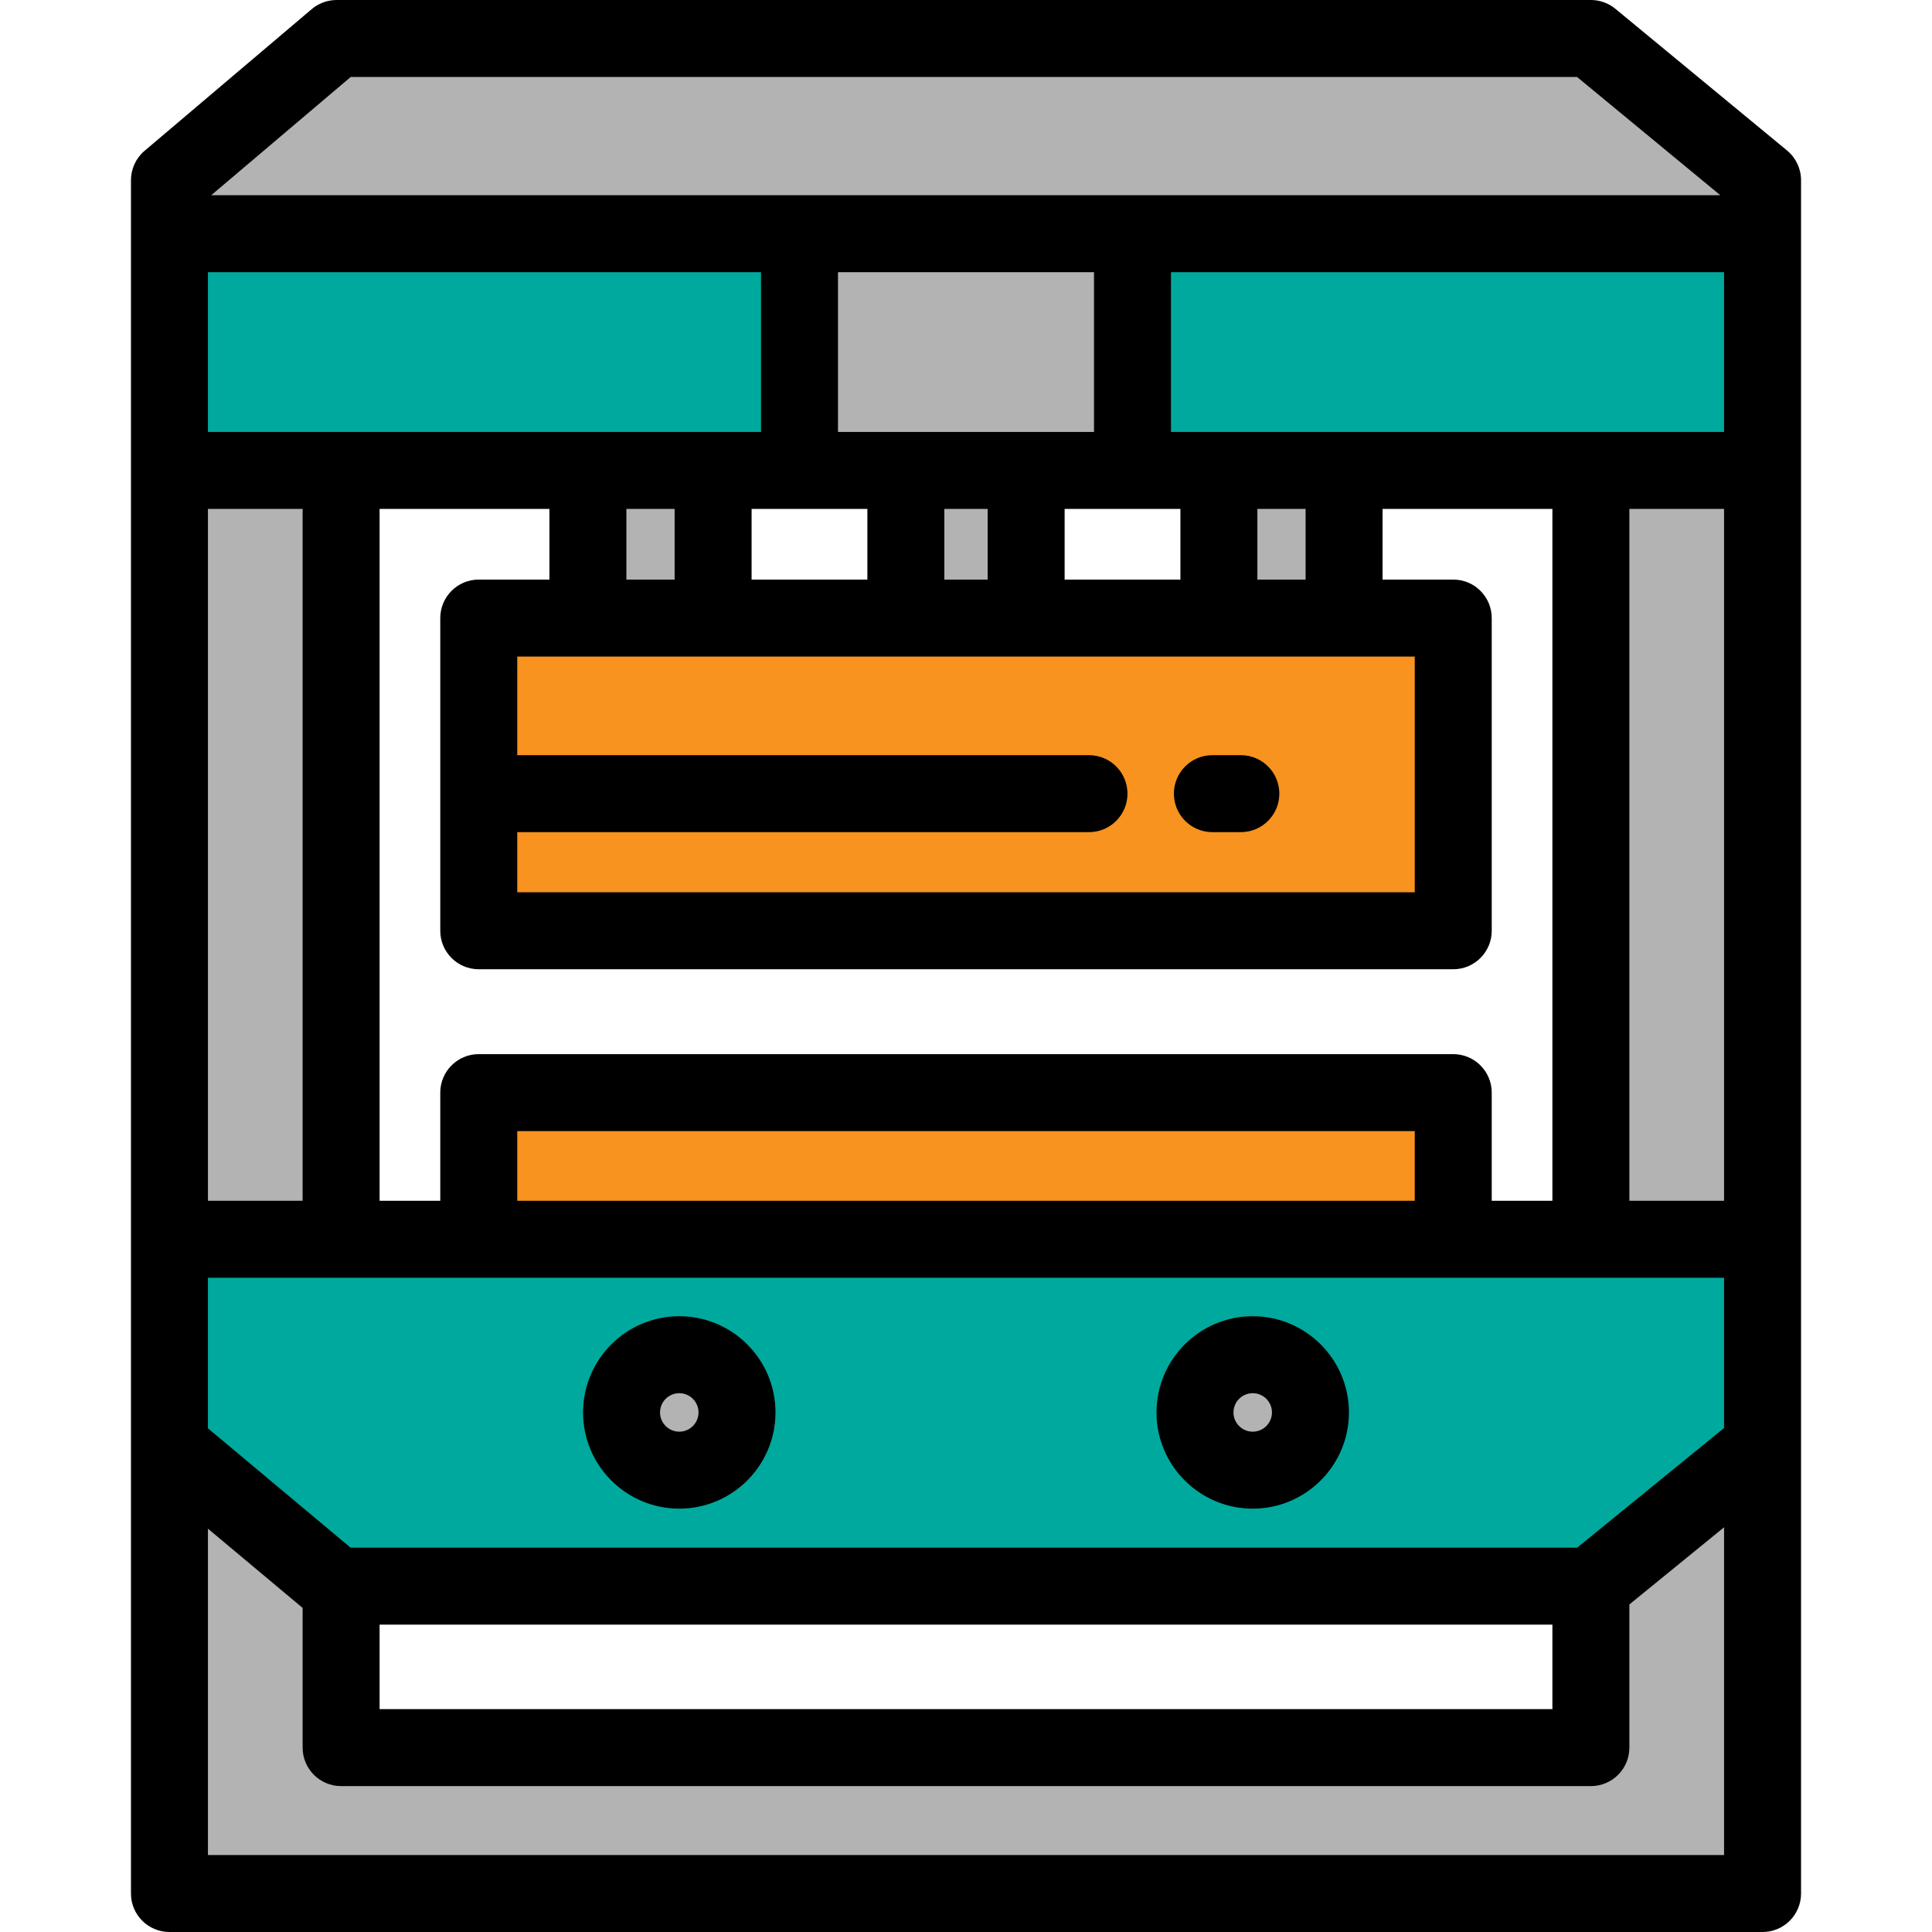 <?xml version="1.0" encoding="iso-8859-1"?>
<!-- Uploaded to: SVG Repo, www.svgrepo.com, Generator: SVG Repo Mixer Tools -->
<svg version="1.1" id="Layer_1" xmlns="http://www.w3.org/2000/svg" xmlns:xlink="http://www.w3.org/1999/xlink" 
	 viewBox="0 0 512 512" xml:space="preserve">
<rect x="44.907" y="61.927" style="fill:#00A99D;" width="422.186" height="62.745"/>
<g>
	<polygon style="fill:#B3B3B3;" points="467.095,47.75 421.601,10.199 89.203,10.199 44.905,47.75 44.905,61.927 467.095,61.927 	
		"/>
	<polygon style="fill:#B3B3B3;" points="467.095,124.674 421.601,124.674 421.601,463.137 90.399,463.137 90.399,124.674 
		44.905,124.674 44.905,501.801 467.095,501.801 	"/>
</g>
<polygon style="fill:#00A99D;" points="467.095,383.282 467.095,328.411 44.905,328.411 44.905,383.282 89.203,420.348 
	421.601,420.348 "/>
<g>
	<rect x="126.878" y="289.555" style="fill:#F7931E;" width="258.254" height="38.859"/>
	<rect x="126.878" y="163.789" style="fill:#F7931E;" width="258.254" height="82.869"/>
</g>
<g>
	<rect x="155.803" y="124.675" style="fill:#B3B3B3;" width="33.181" height="39.124"/>
	<rect x="323.019" y="124.675" style="fill:#B3B3B3;" width="33.181" height="39.124"/>
	<rect x="240.059" y="124.675" style="fill:#B3B3B3;" width="31.873" height="39.124"/>
	<rect x="211.878" y="61.927" style="fill:#B3B3B3;" width="88.244" height="62.745"/>
	<circle style="fill:#B3B3B3;" cx="180.016" cy="374.311" r="15.299"/>
	<circle style="fill:#B3B3B3;" cx="331.984" cy="374.311" r="15.299"/>
</g>
<path d="M477.294,47.75c0-3.043-1.36-5.929-3.706-7.866l-45.494-37.55C426.267,0.825,423.971,0,421.601,0H89.203
	c-2.415,0-4.753,0.857-6.595,2.419L38.31,39.97c-2.286,1.938-3.604,4.782-3.604,7.78v454.051c0,5.633,4.566,10.199,10.199,10.199
	h422.19c5.633,0,10.199-4.566,10.199-10.199V47.75z M100.598,430.547h310.804v22.39H100.598V430.547z M456.896,338.611v39.825
	l-38.923,31.713H92.908l-37.803-31.632v-39.906H456.896z M310.319,114.475V72.126h146.577v42.349H310.319z M456.896,318.212h-25.095
	V134.873h25.095V318.212z M374.926,318.212H137.074v-18.458h237.85v18.458H374.926z M385.125,279.356h-258.25
	c-5.633,0-10.199,4.566-10.199,10.199v28.657h-16.078V134.873h45.004v18.721h-18.726c-5.633,0-10.199,4.566-10.199,10.199v82.87
	c0,5.633,4.566,10.199,10.199,10.199h258.249c5.633,0,10.199-4.566,10.199-10.199v-82.87c0-5.633-4.566-10.199-10.199-10.199
	h-18.726v-18.721h45.004v183.339h-16.079v-28.657C395.324,283.922,390.757,279.356,385.125,279.356z M211.88,134.873h17.982v18.721
	H199.18v-18.721H211.88z M300.12,134.873h12.7v18.721h-30.682v-18.721H300.12z M374.926,173.992v62.471H137.074v-15.938h151.519
	c5.633,0,10.199-4.566,10.199-10.199c0-5.633-4.566-10.199-10.199-10.199H137.074v-26.134H374.926z M346,153.594h-12.782v-18.721
	H346V153.594z M261.739,153.594H250.26v-18.721h11.479V153.594z M178.782,153.594H166v-18.721h12.782V153.594z M222.08,114.475
	V72.126h67.842v42.349H222.08z M55.104,114.475V72.126h146.577v42.349H55.104z M55.104,134.873h25.095v183.339H55.104V134.873z
	 M55.986,51.727l36.958-31.329h324.992l37.955,31.329H55.986z M55.104,491.602v-86.486l25.095,20.998v37.023
	c0,5.633,4.566,10.199,10.199,10.199h331.203c5.633,0,10.199-4.566,10.199-10.199v-37.942l25.095-20.446v86.853H55.104z"/>
<path d="M328.838,200.127h-7.545c-5.633,0-10.199,4.566-10.199,10.199c0,5.633,4.566,10.199,10.199,10.199h7.545
	c5.633,0,10.199-4.566,10.199-10.199C339.037,204.693,334.471,200.127,328.838,200.127z"/>
<path d="M180.016,348.813c-14.06,0-25.498,11.438-25.498,25.498s11.438,25.498,25.498,25.498c14.06,0,25.498-11.438,25.498-25.498
	S194.076,348.813,180.016,348.813z M180.016,379.41c-2.812,0-5.1-2.288-5.1-5.1c0-2.812,2.288-5.1,5.1-5.1
	c2.812,0,5.1,2.288,5.1,5.1C185.116,377.123,182.828,379.41,180.016,379.41z"/>
<path d="M331.984,348.813c-14.06,0-25.498,11.438-25.498,25.498s11.438,25.498,25.498,25.498c14.06,0,25.498-11.438,25.498-25.498
	S346.044,348.813,331.984,348.813z M331.984,379.41c-2.812,0-5.1-2.288-5.1-5.1c0-2.812,2.288-5.1,5.1-5.1
	c2.812,0,5.1,2.288,5.1,5.1C337.084,377.123,334.796,379.41,331.984,379.41z"/>
</svg>